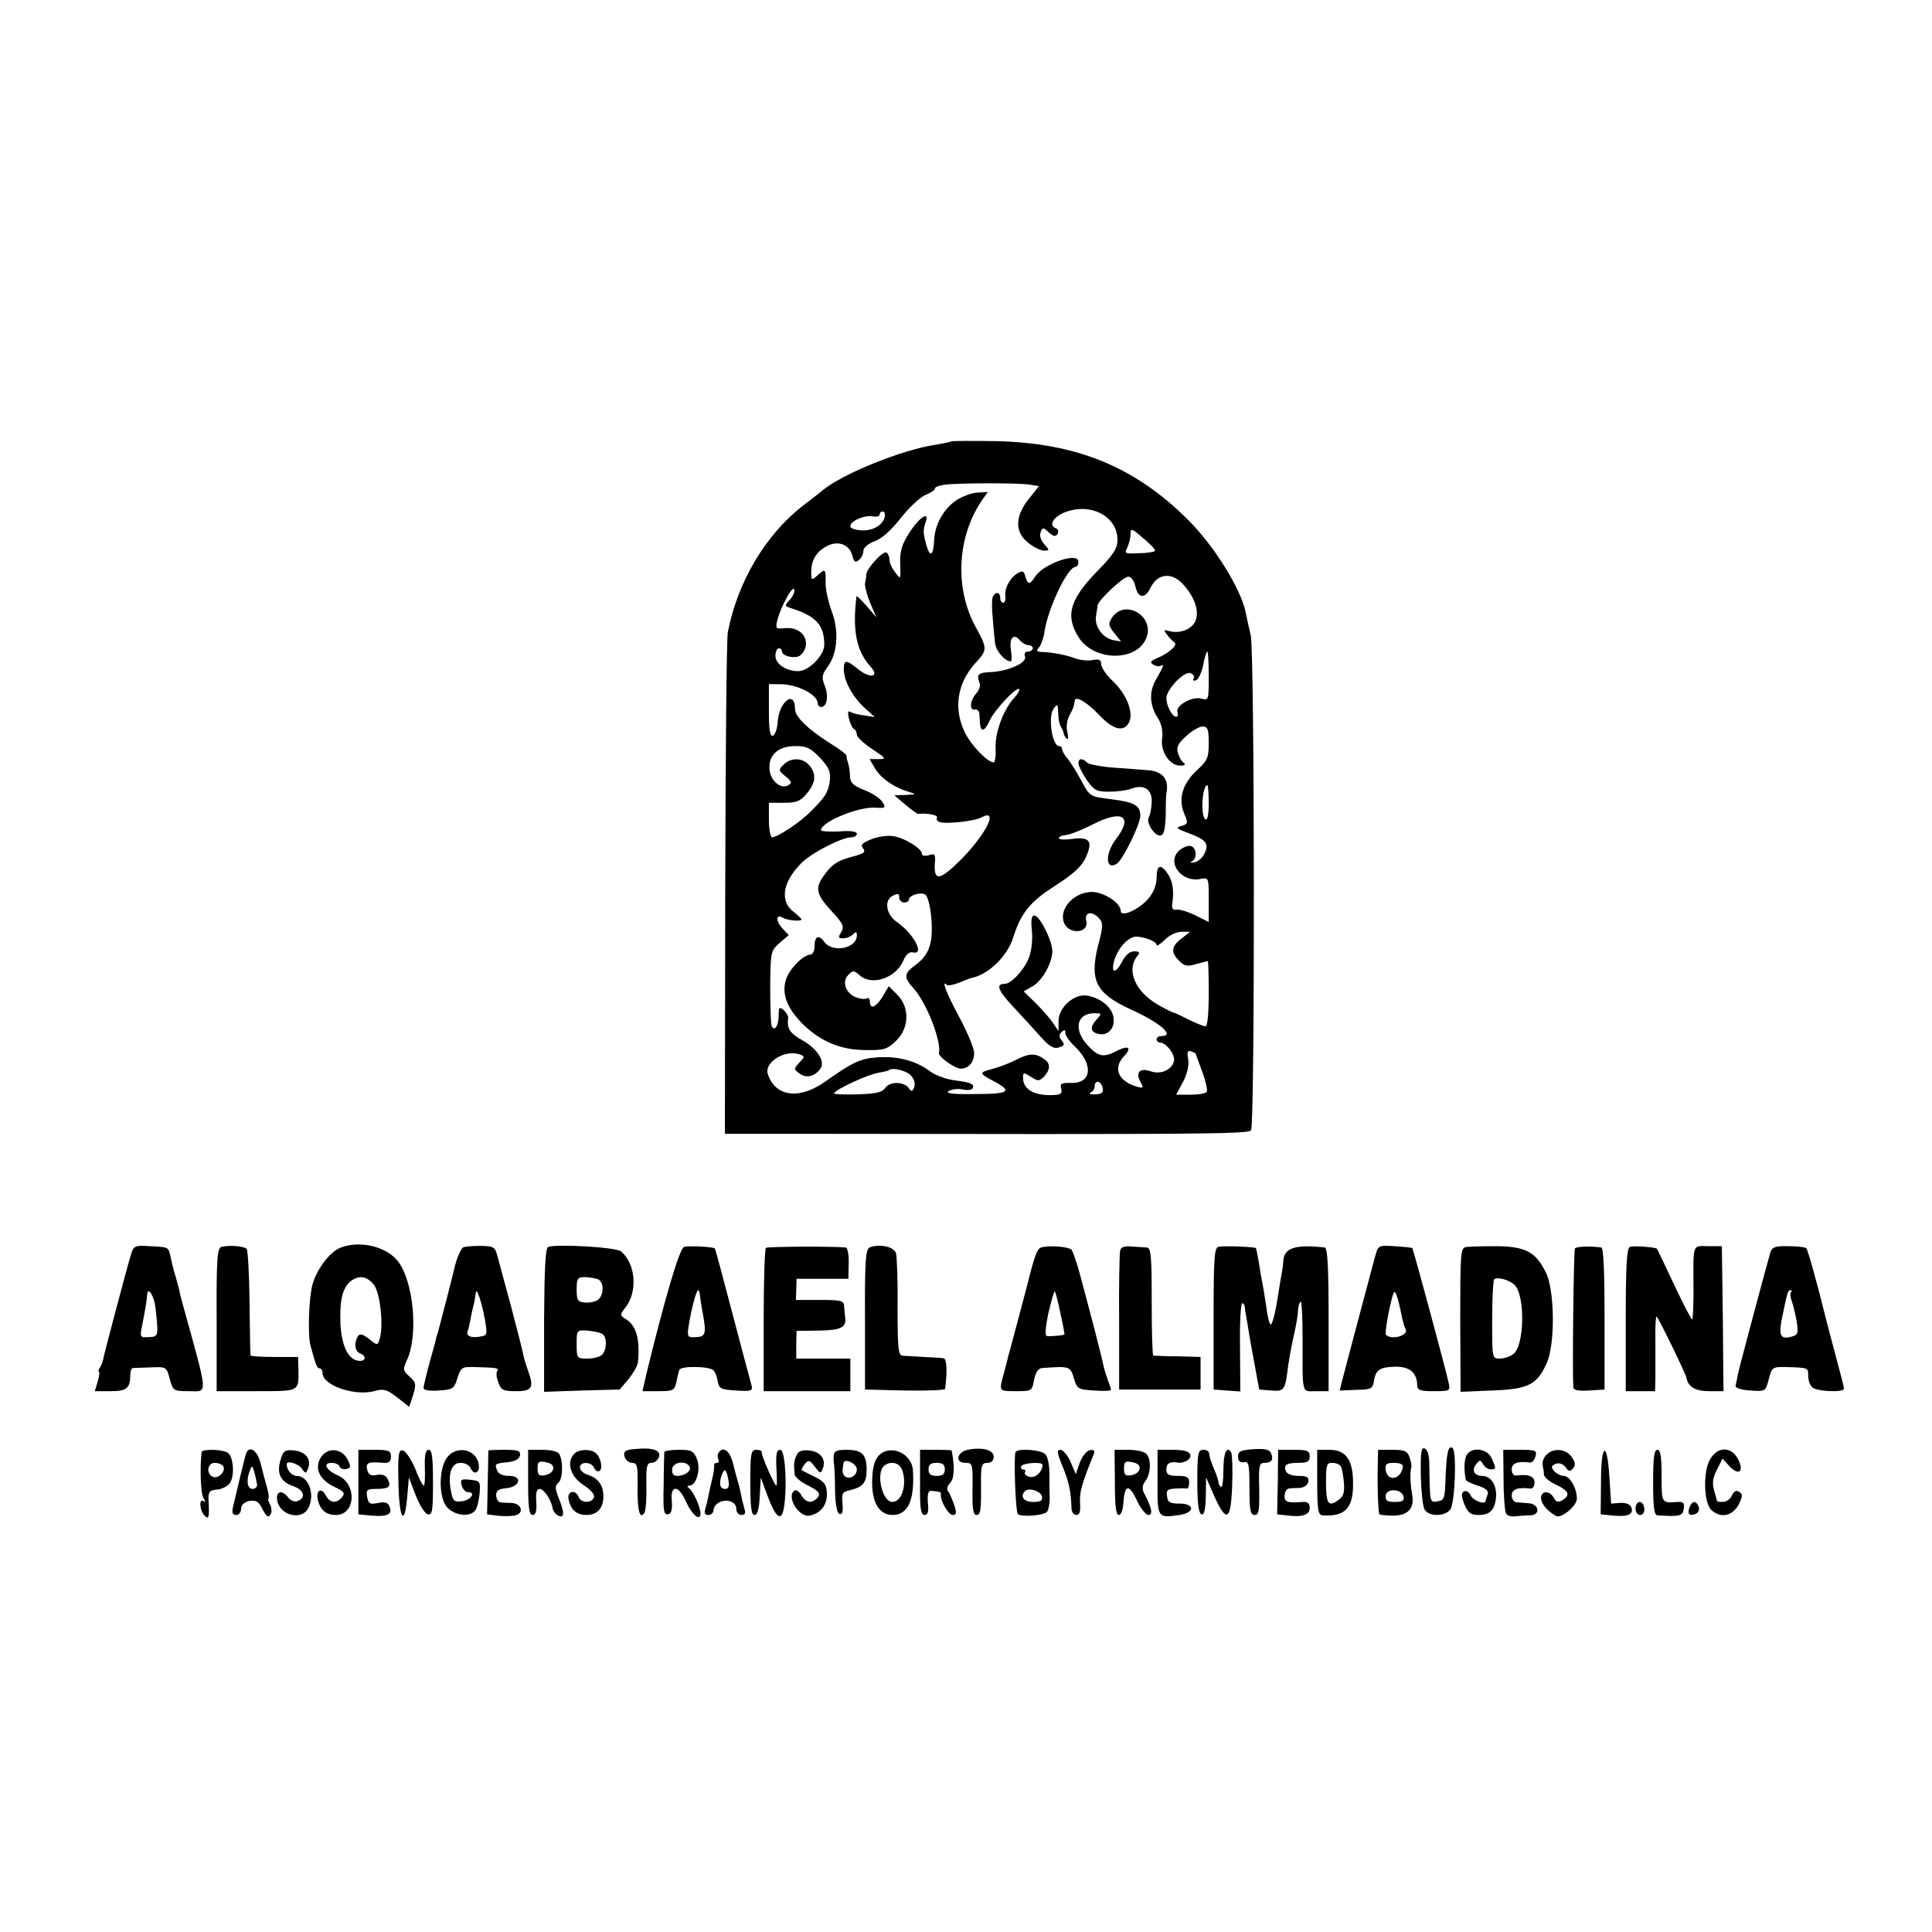 <?xml version="1.0" standalone="no"?>
<!DOCTYPE svg PUBLIC "-//W3C//DTD SVG 20010904//EN"
 "http://www.w3.org/TR/2001/REC-SVG-20010904/DTD/svg10.dtd">
<svg version="1.0" xmlns="http://www.w3.org/2000/svg"
 width="593pt" height="593pt" viewBox="0 0 593 593"
 preserveAspectRatio="xMidYMid meet">
<g transform="translate(0,593) scale(0.1,-0.1)"
fill="#000000" stroke="none">
<path d="M2919 4575 c-2 -2 -24 -6 -47 -10 -102 -15 -283 -88 -346 -139 -14
-12 -43 -34 -64 -50 -113 -89 -198 -232 -228 -386 -4 -19 -7 -374 -8 -787 l-1
-753 215 0 c1263 -2 1393 -1 1400 11 12 19 11 1467 -1 1519 -6 25 -13 56 -15
68 -14 73 -97 207 -179 288 -163 162 -341 234 -586 240 -76 1 -139 1 -140 -1z
m238 -132 l32 -5 -31 -39 c-43 -54 -44 -102 -2 -135 16 -13 38 -24 48 -24 18
0 18 1 1 20 -10 11 -15 26 -11 36 6 16 8 16 25 0 15 -13 21 -14 27 -5 4 7 2
15 -4 17 -24 8 -11 34 25 49 79 32 163 -11 163 -84 0 -26 -12 -45 -61 -95 -85
-87 -100 -137 -59 -203 47 -76 181 -77 209 -2 25 67 -67 120 -106 61 -12 -18
-11 -24 7 -47 l21 -26 -23 4 c-33 6 -59 42 -54 74 2 14 5 29 5 33 2 16 79 88
94 88 9 0 18 -13 22 -30 8 -37 30 -39 47 -3 20 41 61 47 94 15 38 -38 56 -85
44 -116 -10 -27 -47 -42 -81 -33 -18 5 -18 3 -7 -11 7 -9 17 -20 23 -24 11 -8
-17 -33 -55 -49 -19 -8 -21 -12 -10 -19 8 -5 18 -6 22 -4 13 8 9 -2 -13 -40
-23 -39 -21 -81 6 -122 10 -16 15 -38 12 -60 -6 -41 23 -84 56 -84 13 0 17 3
11 8 -6 4 -15 17 -18 30 -6 18 -1 29 24 52 18 17 41 30 51 30 16 0 19 -8 19
-51 0 -44 -4 -54 -35 -82 -45 -41 -59 -88 -41 -132 13 -31 13 -34 -7 -40 -19
-5 -17 -8 18 -21 57 -21 67 -33 52 -64 -7 -14 -21 -26 -32 -27 -11 -2 -14 0
-7 3 17 8 15 41 -2 47 -8 3 -24 -3 -36 -13 -41 -36 5 -99 64 -88 26 5 26 5 26
-64 l0 -68 -40 20 c-22 11 -48 19 -58 18 -12 -2 -16 3 -14 17 6 39 2 69 -13
92 -22 33 -35 29 -35 -11 0 -22 -9 -45 -25 -64 -29 -34 -85 -59 -85 -38 0 19
-32 45 -67 55 -58 17 -124 -38 -108 -89 13 -40 79 -36 69 4 -6 27 18 31 40 7
12 -14 12 -26 -4 -85 -26 -106 -6 -145 100 -194 91 -41 138 -82 95 -82 -8 0
-15 -4 -15 -10 0 -5 5 -10 10 -10 20 0 49 -39 43 -58 -7 -27 -42 -41 -72 -30
-32 11 -46 -3 -31 -32 11 -20 10 -21 -12 -15 -56 17 -72 56 -39 92 26 27 16
36 -20 18 -41 -22 -58 -19 -90 16 -45 48 -35 99 20 99 23 0 23 -1 8 -18 -22
-24 -21 -39 3 -45 29 -8 52 15 48 48 -3 32 -39 62 -81 69 -39 7 -87 -35 -88
-77 l0 -32 -17 25 c-9 14 -33 41 -53 61 l-37 36 28 16 c30 18 60 72 60 108 0
31 -39 109 -55 109 -9 0 -11 -12 -8 -44 3 -24 0 -60 -7 -80 -12 -38 -55 -86
-77 -86 -27 0 -20 -20 25 -68 26 -28 64 -69 84 -92 29 -32 42 -40 58 -35 17 5
19 9 9 21 -9 11 -9 18 -1 26 9 9 12 8 12 -3 0 -8 14 -27 30 -42 57 -55 51
-113 -13 -111 -29 1 -34 -2 -30 -17 4 -15 -1 -19 -23 -20 -59 -3 -94 17 -94
53 0 17 2 17 24 3 22 -14 25 -14 40 0 19 20 21 39 4 52 -27 21 -48 21 -85 2
-21 -11 -55 -24 -77 -30 -42 -11 -42 -13 5 -38 58 -31 47 -39 -58 -39 -72 -1
-93 2 -80 10 10 5 29 7 42 4 13 -3 26 -2 30 3 8 13 -5 19 -55 25 -24 3 -57 15
-73 26 -43 33 -97 48 -158 45 -56 -3 -79 -13 -165 -74 -80 -57 -153 -48 -177
21 -13 36 50 77 96 62 18 -6 18 -7 0 -26 -17 -19 -17 -20 1 -33 20 -15 45 -10
63 13 18 22 -7 63 -56 90 -37 21 -46 35 -42 68 1 6 -6 17 -14 24 -13 11 -15 8
-15 -18 0 -32 -15 -51 -22 -29 -2 6 -4 61 -4 120 1 106 2 109 29 133 l28 24
-20 21 c-21 23 -19 45 2 32 13 -8 57 -12 57 -5 0 2 -11 13 -25 24 -43 33 -32
94 27 151 32 31 122 77 151 77 9 0 17 5 17 11 0 7 -20 10 -55 7 -30 -1 -55 0
-55 4 0 25 115 73 168 69 30 -2 32 0 20 18 -7 11 -31 27 -55 36 -33 13 -43 22
-44 41 -1 23 -3 34 -9 52 -1 4 -2 10 -2 13 1 3 -20 19 -46 35 -73 46 -112 84
-112 109 0 59 -49 21 -53 -40 -1 -21 -8 -40 -14 -43 -10 -3 -13 17 -13 77 l0
81 35 0 c52 0 115 -32 115 -59 0 -6 5 -11 10 -11 18 0 24 32 12 64 -11 27 -9
35 8 59 31 41 36 112 12 173 -10 28 -19 68 -18 88 1 41 -1 42 -26 19 -17 -15
-18 -15 -18 11 0 37 16 63 48 80 35 18 69 5 78 -29 5 -20 9 -23 20 -14 8 6 14
19 14 28 0 10 14 22 35 30 22 8 50 33 79 70 25 32 59 64 75 71 17 7 31 16 31
21 0 4 12 9 28 11 40 6 222 6 259 1z m-441 -97 c-4 -26 -34 -45 -70 -44 -20 1
-36 6 -36 13 0 16 44 35 69 30 12 -2 21 0 21 6 0 5 4 9 9 9 5 0 8 -6 7 -14z
m829 -107 c-2 -3 -25 -7 -50 -7 -42 -2 -45 -1 -35 17 5 11 10 29 10 41 0 20 3
19 39 -12 22 -18 38 -35 36 -39z m-1120 -149 c-17 -19 -17 -20 1 -26 79 -25
104 -52 104 -113 0 -33 -48 -81 -80 -81 -37 0 -70 22 -70 47 0 12 5 23 10 23
6 0 10 -4 10 -9 0 -13 30 -22 50 -16 10 3 20 17 23 31 6 34 -23 60 -64 56 -28
-3 -29 -2 -23 25 11 41 47 108 52 94 2 -7 -4 -21 -13 -31z m1285 -235 c0 -75
0 -75 -24 -69 -29 7 -79 -23 -72 -42 3 -8 1 -14 -4 -14 -12 0 -30 34 -30 57 0
27 55 84 74 77 9 -3 13 -11 10 -16 -4 -6 -1 -9 7 -6 7 2 17 23 22 46 4 23 10
42 13 42 2 0 4 -34 4 -75z m-1193 -251 c28 -31 33 -42 30 -71 -5 -35 -14 -50
-60 -95 -31 -32 -101 -78 -117 -78 -5 0 -10 24 -10 53 l0 53 46 0 c39 0 51 5
70 28 28 32 31 62 7 88 -20 23 -56 23 -78 1 -16 -16 -16 -18 6 -36 19 -15 20
-20 9 -27 -23 -14 -55 13 -58 48 -4 44 26 72 79 72 35 0 47 -6 76 -36z m1193
-140 c0 -34 -4 -53 -10 -49 -16 10 -10 105 6 105 2 0 4 -25 4 -56z m-84 -415
c-31 -24 -33 -42 -7 -68 17 -17 26 -18 53 -10 18 5 34 9 35 9 2 0 3 -45 3
-100 0 -63 -4 -100 -10 -100 -6 0 -30 10 -53 21 -23 12 -43 21 -44 21 -2 -1
-22 9 -45 22 -74 41 -103 109 -66 153 8 10 5 13 -11 13 -13 0 -26 -11 -36 -30
-21 -40 -36 -39 -25 2 13 42 47 77 73 73 31 -4 57 -16 57 -26 0 -4 11 3 25 16
13 14 36 25 51 25 l27 0 -27 -21z m44 -353 c0 -1 9 -26 20 -55 11 -30 17 -58
14 -62 -3 -5 -25 -9 -49 -9 l-45 0 21 39 c13 25 19 51 16 70 -4 22 -2 28 9 24
8 -3 14 -6 14 -7z m-874 -67 c10 -11 14 -25 10 -36 -5 -13 -9 -14 -15 -5 -13
22 -58 24 -73 4 -10 -15 -28 -19 -85 -21 -40 -1 -73 0 -73 3 0 10 103 58 135
63 16 3 31 6 33 8 10 10 54 -1 68 -16z m587 -33 c7 -18 -1 -26 -27 -25 -12 0
-15 3 -8 6 6 2 12 11 12 19 0 18 16 18 23 0z"/>
<path d="M2936 4395 c-40 -27 -67 -75 -69 -125 -2 -46 -13 -52 -24 -12 -10 38
-10 44 -2 69 13 37 -20 15 -51 -34 -22 -34 -28 -55 -27 -93 2 -49 2 -50 -15
-27 -10 12 -18 30 -18 39 0 9 -4 19 -9 22 -10 7 -61 -49 -62 -67 0 -7 -2 -19
-4 -28 -1 -9 6 -36 16 -60 l19 -44 -30 35 c-17 19 -30 32 -31 30 -13 -103 -1
-168 43 -216 29 -32 -1 -38 -38 -8 -37 30 -44 30 -44 -1 0 -35 27 -84 64 -118
l31 -28 -32 5 c-17 2 -37 7 -43 11 -7 5 -9 -2 -4 -22 4 -15 11 -29 16 -31 4
-2 8 -10 8 -17 0 -7 21 -27 47 -44 43 -29 45 -31 19 -31 l-27 0 17 -29 c18
-30 58 -58 102 -71 26 -8 26 -8 -8 -10 l-35 -1 34 -29 c19 -16 37 -29 40 -28
27 3 61 -4 57 -11 -3 -5 0 -11 7 -14 19 -7 107 2 129 14 54 29 17 -48 -60
-127 -70 -70 -88 -71 -82 -6 1 20 -2 23 -19 17 -12 -3 -21 -2 -21 4 0 17 -58
52 -92 55 -18 2 -48 -3 -66 -11 -27 -11 -31 -17 -23 -27 9 -11 3 -16 -31 -25
-48 -12 -66 -25 -91 -61 -26 -37 -21 -56 25 -106 36 -39 40 -48 30 -65 -10
-16 -9 -19 6 -19 10 0 23 5 30 12 9 9 12 9 12 -3 0 -40 -74 -55 -100 -20 -17
24 -30 18 -30 -15 0 -13 -6 -24 -12 -24 -22 0 -65 -44 -75 -75 -14 -42 0 -84
44 -131 54 -57 120 -87 199 -87 57 -1 67 2 94 28 41 39 43 103 4 142 l-26 26
-19 -32 c-20 -33 -39 -41 -39 -15 0 8 -4 13 -9 10 -5 -4 -21 -2 -34 3 -32 13
-44 48 -23 69 14 14 17 14 34 -1 37 -34 110 -10 134 43 8 20 19 29 29 27 39
-10 4 57 -48 93 -33 22 -40 66 -14 80 17 9 21 8 21 -5 0 -8 7 -15 15 -15 8 0
15 4 15 9 0 14 40 25 51 14 11 -11 20 -65 19 -111 -1 -48 -15 -78 -49 -103
-38 -28 -38 -38 -5 -75 38 -43 84 -160 76 -196 -3 -11 49 -48 67 -48 24 0 41
20 41 48 0 14 -20 62 -45 109 -40 74 -57 118 -39 100 4 -3 21 0 38 7 17 7 33
13 36 14 52 9 112 66 130 125 23 72 50 107 119 152 73 47 95 68 109 106 15 39
2 51 -47 44 -22 -3 -41 -2 -41 2 0 5 10 9 22 10 12 1 50 16 85 34 89 45 122
23 68 -47 -34 -45 -32 -97 3 -75 18 11 72 121 72 147 0 32 -18 42 -90 51 -64
8 -65 8 -90 55 -14 26 -33 57 -42 68 -10 11 -18 25 -18 30 0 6 -4 10 -9 10
-22 0 -35 91 -17 115 12 16 13 15 14 -13 0 -18 4 -37 9 -44 4 -7 8 -16 8 -20
0 -3 4 -10 9 -15 5 -4 6 4 2 20 -4 16 -1 37 6 50 12 22 14 28 17 47 2 16 40
-7 76 -46 43 -45 76 -52 91 -20 14 31 -9 88 -55 130 -17 17 -31 38 -31 47 0
14 -6 17 -27 13 -14 -3 -38 0 -52 5 -26 10 -69 19 -105 20 -15 1 -16 4 -6 15
6 8 14 30 16 48 11 72 71 198 95 198 5 0 9 7 9 16 0 31 -107 -6 -133 -46 -15
-25 -23 -25 -30 1 -5 17 -8 19 -26 8 -23 -15 -39 -47 -35 -71 1 -10 -2 -18 -7
-18 -5 0 -9 7 -9 15 0 19 -16 20 -23 2 -3 -7 -3 -36 0 -63 2 -27 5 -61 7 -76
2 -25 29 -57 48 -58 4 0 4 15 1 34 -6 37 8 54 27 31 7 -8 19 -15 26 -15 8 0
14 -4 14 -10 0 -5 -7 -10 -15 -10 -9 0 -12 -6 -9 -15 8 -19 -52 -46 -108 -48
-37 -2 -41 -7 -31 -35 3 -7 -2 -21 -11 -31 -19 -21 -21 -52 -4 -49 7 2 13 -4
14 -12 0 -8 2 -23 2 -32 3 -27 15 -22 30 11 14 31 82 104 90 96 3 -3 -4 -15
-16 -28 -32 -35 -59 -107 -56 -154 1 -24 -2 -43 -6 -43 -19 0 -70 53 -89 93
-35 73 -23 150 33 212 37 40 37 44 1 110 -65 118 -58 275 18 388 l19 27 -33
-2 c-18 -1 -46 -12 -63 -23z"/>
<path d="M3310 3587 c0 -7 11 -29 25 -50 23 -33 30 -37 70 -37 24 0 54 4 67 9
40 15 65 -2 63 -42 -1 -19 -5 -40 -9 -46 -10 -16 21 -62 38 -55 9 3 13 24 14
62 0 31 1 62 2 67 9 42 -11 68 -57 71 -21 2 -69 5 -107 8 -38 3 -74 10 -79 15
-15 15 -27 14 -27 -2z"/>
<path d="M401 2076 c-10 -32 -82 -303 -85 -321 -1 -5 -5 -16 -9 -22 -5 -7 -6
-13 -3 -13 2 0 1 -13 -4 -30 l-9 -30 49 0 c49 0 60 9 60 51 0 10 3 19 8 20 4
0 29 1 55 2 47 2 48 2 58 -35 10 -37 11 -38 59 -38 59 0 61 -23 -20 270 -5 19
-10 38 -10 42 -1 4 -6 22 -11 40 -6 18 -12 44 -15 58 -7 33 -5 32 -63 35 -48
3 -51 2 -60 -29z m76 -158 c10 -89 10 -91 -20 -92 -27 -2 -28 0 -21 34 9 45
15 82 16 98 2 24 21 -6 25 -40z"/>
<path d="M680 2103 c-13 -3 -16 -34 -15 -223 l0 -220 121 0 c134 0 131 -2 130
65 l-1 40 -73 0 c-39 0 -73 2 -73 5 -1 3 -2 76 -3 162 -1 86 -5 160 -9 165 -9
8 -51 12 -77 6z"/>
<path d="M1044 2100 c-32 -13 -72 -66 -85 -113 -11 -40 -15 -155 -6 -187 16
-59 20 -70 28 -70 5 0 9 -6 9 -14 0 -39 101 -73 162 -55 26 7 36 4 67 -20 l37
-29 12 36 c10 34 9 39 -11 57 -20 18 -21 22 -9 48 38 79 21 251 -30 310 -38
43 -117 60 -174 37z m104 -114 c19 -25 30 -126 17 -167 -6 -19 -7 -19 -32 1
-21 16 -28 18 -35 8 -12 -21 -9 -45 7 -52 19 -7 19 -23 0 -23 -34 0 -56 42
-60 112 -3 73 6 113 32 133 25 19 50 15 71 -12z"/>
<path d="M1421 2101 c-7 -5 -21 -38 -27 -66 -5 -23 -46 -181 -50 -195 -3 -8
-5 -15 -5 -15 1 0 -8 -33 -19 -72 -11 -40 -20 -78 -20 -83 0 -7 18 -10 47 -8
43 3 47 5 57 38 11 34 13 35 56 34 67 -2 72 -3 66 -13 -4 -5 -2 -21 4 -35 8
-23 15 -26 55 -26 49 0 55 11 35 65 -5 14 -12 36 -14 48 -2 12 -19 76 -36 142
-18 66 -37 136 -42 155 -9 34 -11 35 -54 36 -24 0 -48 -2 -53 -5z m67 -219 c8
-47 8 -51 -12 -54 -29 -6 -46 1 -41 15 3 7 7 26 10 42 3 17 8 37 10 45 2 8 4
22 5 30 2 23 17 -21 28 -78z"/>
<path d="M1683 2103 c-9 -3 -12 -63 -13 -225 l0 -220 116 4 116 3 28 33 c14
18 27 40 28 50 7 71 -5 114 -37 133 -19 12 -19 13 1 39 36 49 28 133 -16 169
-15 13 -194 23 -223 14z m151 -99 c20 -7 21 -47 2 -63 -7 -6 -25 -10 -40 -9
-23 2 -26 7 -26 40 0 34 3 38 24 38 13 0 31 -3 40 -6z m14 -168 c16 -9 15 -49
0 -64 -7 -7 -27 -12 -45 -12 -32 0 -33 1 -33 44 0 43 0 44 33 42 19 -2 39 -6
45 -10z"/>
<path d="M2100 2103 c-14 -3 -59 -157 -116 -390 l-12 -53 49 0 c45 0 49 2 55
28 3 15 7 32 9 37 3 13 92 12 105 -1 5 -5 11 -21 13 -34 4 -22 9 -25 56 -28
47 -3 52 -1 48 15 -3 10 -29 108 -58 218 -29 110 -53 201 -55 203 -3 5 -78 9
-94 5z m48 -145 c0 -7 4 -29 7 -48 14 -73 12 -83 -18 -84 -26 -2 -28 1 -24 29
8 54 24 115 30 115 2 0 4 -6 5 -12z"/>
<path d="M2351 2100 c-4 -3 -7 -103 -7 -222 l0 -218 133 0 133 0 0 50 0 50
-83 0 -83 0 0 43 1 42 69 1 c68 1 85 10 80 42 -1 6 -2 21 -3 32 -1 18 -8 20
-75 20 l-73 0 1 33 1 32 80 0 79 0 1 48 c1 26 -4 48 -9 48 -37 4 -239 3 -245
-1z"/>
<path d="M2669 2101 c-12 -5 -15 -44 -14 -221 l0 -215 123 -3 c67 -1 122 1
123 5 7 55 5 93 -5 94 -6 1 -33 3 -61 4 -27 2 -57 3 -65 4 -13 1 -15 24 -15
149 1 81 -2 156 -5 166 -7 20 -51 29 -81 17z"/>
<path d="M3199 2102 c-15 -3 -21 -17 -45 -112 -2 -8 -15 -58 -29 -110 -14 -52
-27 -102 -30 -111 -2 -9 -8 -34 -14 -55 -15 -55 -16 -54 38 -54 48 0 49 1 55
35 5 23 13 35 24 36 85 6 87 6 98 -31 10 -33 13 -35 62 -38 29 -2 52 -1 52 2
0 3 -4 16 -10 31 -5 14 -12 36 -14 48 -4 21 -39 156 -73 282 -9 33 -20 64 -24
69 -8 9 -62 14 -90 8z m56 -204 c8 -34 13 -64 12 -64 -3 -3 -41 -6 -53 -5 -7
1 -6 23 4 71 9 38 17 68 20 66 2 -3 10 -33 17 -68z"/>
<path d="M3438 2091 c-2 -9 -4 -108 -3 -221 l0 -205 125 0 125 0 0 50 0 50
-70 2 c-38 0 -72 2 -75 2 -3 1 -5 75 -5 166 0 140 -2 165 -15 166 -8 0 -29 2
-47 3 -22 2 -33 -2 -35 -13z"/>
<path d="M3740 2103 c-13 -3 -15 -34 -15 -221 l0 -217 41 -3 41 -3 -1 136 c-1
74 2 135 7 135 4 0 7 -6 8 -12 0 -7 2 -20 4 -28 1 -8 6 -33 9 -55 4 -22 12
-69 19 -105 l12 -65 37 -3 c40 -3 43 0 52 78 3 19 10 60 17 90 7 30 13 65 13
77 1 12 4 25 8 28 3 4 6 -42 6 -102 0 -189 -4 -173 41 -173 l39 0 0 220 c0
158 -3 220 -12 221 -91 10 -125 -1 -127 -42 -1 -10 -2 -22 -3 -26 -1 -5 -8
-45 -15 -90 -7 -46 -17 -81 -21 -78 -4 2 -10 26 -13 52 -4 26 -9 59 -12 73 -3
14 -8 43 -11 65 -4 22 -8 42 -9 44 -5 4 -96 8 -115 4z"/>
<path d="M4220 2071 c-9 -34 -82 -307 -100 -377 l-8 -32 51 2 c45 1 50 3 54
26 5 35 17 44 65 45 45 1 67 -18 68 -57 0 -15 9 -18 51 -18 48 0 51 1 46 23
-9 43 -109 412 -112 416 -2 2 -27 4 -54 6 -51 3 -51 3 -61 -34z m84 -188 c3
-13 7 -27 10 -32 12 -19 -42 -36 -60 -18 -5 4 13 101 23 127 5 14 13 -7 27
-77z"/>
<path d="M4498 2102 c-15 -3 -16 -26 -16 -223 l1 -221 96 4 c111 4 138 17 168
83 27 58 25 225 -2 279 -32 64 -62 80 -152 81 -43 0 -85 -1 -95 -3z m151 -116
c33 -34 30 -187 -4 -212 -10 -8 -29 -14 -42 -14 -23 0 -23 1 -23 118 0 65 3
121 6 125 9 9 46 -1 63 -17z"/>
<path d="M4834 2098 c-4 -6 -8 -374 -5 -426 1 -9 15 -12 48 -10 l48 3 0 218
c0 141 -3 217 -10 218 -35 5 -77 3 -81 -3z"/>
<path d="M5003 2103 c-10 -4 -13 -58 -13 -224 l0 -219 45 0 45 0 1 38 c0 20 0
73 0 116 -1 44 1 77 4 75 8 -9 88 -173 91 -187 5 -29 28 -42 70 -42 l44 0 -2
222 -3 223 -42 0 c-49 1 -46 11 -45 -132 0 -51 -2 -93 -4 -93 -3 0 -28 48 -56
108 -28 59 -51 108 -52 109 -3 5 -73 10 -83 6z"/>
<path d="M5434 2086 c-8 -26 -93 -343 -100 -375 -2 -13 -6 -29 -7 -35 -1 -6
17 -12 45 -14 47 -3 47 -3 57 35 10 37 11 38 56 37 66 -2 65 -2 65 -27 0 -13
5 -28 12 -35 13 -13 98 -17 98 -4 0 4 -12 50 -26 102 -14 52 -27 102 -29 110
-24 98 -56 215 -61 219 -3 3 -27 6 -55 6 -40 1 -50 -3 -55 -19z m63 -122 c-3
-3 -2 -16 3 -29 5 -13 11 -41 15 -63 5 -35 3 -40 -17 -45 -34 -9 -40 4 -27 64
15 73 17 79 25 79 4 0 5 -3 1 -6z"/>
<path d="M1944 1482 c-26 -3 -31 -7 -27 -23 3 -10 13 -19 23 -19 16 0 18 -9
17 -75 -1 -72 7 -101 21 -78 4 6 7 43 6 82 -1 61 1 71 16 71 10 0 20 9 23 19
5 21 -21 29 -79 23z"/>
<path d="M2970 1480 c-33 -7 -40 -40 -7 -40 22 0 23 -2 22 -80 -1 -61 2 -80
12 -80 13 0 15 13 14 108 0 45 3 52 20 52 12 0 19 7 19 19 0 21 -36 30 -80 21z"/>
<path d="M3848 1482 c-40 -3 -48 -6 -48 -23 0 -13 6 -19 18 -17 15 3 17 -6 17
-80 0 -68 3 -82 16 -82 13 0 15 13 14 80 -2 71 0 80 16 80 22 0 29 10 20 30
-4 11 -19 14 -53 12z"/>
<path d="M4361 1402 c1 -48 6 -95 11 -104 11 -23 61 -24 79 -2 15 18 21 182 7
190 -13 8 -18 -16 -21 -91 -2 -64 -4 -70 -24 -73 -25 -4 -24 -7 -26 115 0 26
-6 44 -14 47 -11 5 -13 -12 -12 -82z"/>
<path d="M619 1473 c-6 -47 -3 -131 6 -142 7 -11 7 -13 -1 -8 -14 8 -11 -30 4
-45 13 -13 15 -6 12 47 -1 26 3 31 26 33 15 1 32 10 39 19 16 22 12 82 -6 94
-17 11 -79 12 -80 2z m66 -43 c9 -15 -14 -40 -31 -33 -22 8 -18 43 5 43 11 0
23 -5 26 -10z"/>
<path d="M755 1468 c-4 -12 -25 -100 -39 -160 -5 -21 -3 -28 9 -28 8 0 15 8
15 19 0 12 9 20 25 24 21 3 29 -1 41 -26 12 -22 18 -26 24 -16 5 7 4 21 -1 31
-5 10 -8 18 -5 18 2 0 1 15 -4 33 -5 17 -14 51 -20 75 -10 41 -35 57 -45 30z
m34 -95 c1 -7 -6 -13 -14 -13 -16 0 -20 26 -8 57 6 16 8 15 14 -7 4 -14 7 -31
8 -37z"/>
<path d="M864 1458 c-17 -48 -6 -75 37 -90 32 -11 39 -35 13 -45 -10 -4 -22 1
-29 10 -16 22 -35 22 -35 0 1 -53 77 -75 98 -29 19 43 -2 96 -38 96 -15 0 -30
18 -30 36 0 12 35 2 46 -13 12 -17 13 -17 20 1 10 27 -8 51 -44 54 -24 3 -32
-1 -38 -20z"/>
<path d="M985 1457 c-21 -33 -5 -69 42 -91 29 -14 33 -19 23 -31 -17 -21 -37
-19 -50 5 -13 25 -30 17 -25 -11 7 -33 25 -49 56 -49 60 0 66 94 7 121 -37 16
-49 39 -20 39 11 0 22 -5 24 -11 2 -6 11 -10 21 -8 14 3 15 7 4 29 -18 35 -61
39 -82 7z"/>
<path d="M1100 1381 l0 -99 40 -4 c49 -4 65 4 56 27 -5 13 -14 16 -35 12 -25
-5 -30 -3 -34 18 -4 22 -1 25 28 25 39 0 47 7 35 30 -6 12 -17 16 -33 13 -18
-4 -26 0 -30 16 -5 22 3 25 51 21 16 -1 22 4 22 19 0 18 -6 21 -50 21 l-50 0
0 -99z"/>
<path d="M1223 1378 c2 -112 19 -137 27 -41 l5 58 21 -55 c12 -30 28 -56 37
-58 14 -3 16 11 16 97 0 79 -3 101 -13 101 -10 0 -13 -14 -12 -55 1 -30 0 -55
-3 -55 -4 0 -16 24 -27 53 -12 28 -29 53 -37 55 -14 3 -16 -11 -14 -100z"/>
<path d="M1375 1460 c-29 -32 -30 -128 -2 -157 23 -25 68 -30 85 -10 6 7 12
31 14 52 3 38 2 40 -29 43 -27 3 -31 1 -26 -17 3 -12 12 -21 20 -21 25 0 8
-25 -20 -28 -23 -3 -27 1 -33 32 -10 54 2 86 30 86 13 0 26 -7 30 -15 8 -21
26 -19 26 3 -1 49 -61 69 -95 32z"/>
<path d="M1499 1478 c0 -2 -1 -47 -2 -100 l-2 -96 30 -4 c17 -2 40 -2 53 0 32
5 25 37 -8 39 -14 0 -30 1 -35 2 -6 1 -11 10 -12 20 -1 15 6 21 30 23 44 4 52
38 9 38 -18 0 -32 6 -36 16 -8 21 -8 22 33 26 23 3 35 10 37 21 2 14 -6 17
-47 17 -27 0 -49 -1 -50 -2z"/>
<path d="M1621 1380 c0 -77 3 -100 14 -100 9 0 13 12 11 40 -2 28 1 40 10 40
13 0 36 -33 40 -59 3 -18 28 -34 32 -20 2 5 -3 27 -12 48 -13 33 -13 41 -2 50
14 12 15 68 2 89 -4 7 -27 12 -51 12 l-44 0 0 -100z m77 41 c-2 -9 -13 -17
-26 -19 -18 -3 -22 1 -22 21 0 21 4 23 25 19 17 -3 25 -10 23 -21z"/>
<path d="M1761 1466 c-23 -27 -9 -69 31 -95 22 -14 34 -29 31 -37 -7 -19 -39
-18 -47 1 -9 24 -36 19 -31 -6 6 -33 25 -49 55 -49 34 0 53 22 52 60 -1 33
-17 54 -50 64 -12 4 -22 14 -22 22 0 19 36 18 44 -2 3 -8 11 -12 16 -9 12 8 3
46 -14 57 -18 12 -53 9 -65 -6z"/>
<path d="M2039 1473 c0 -5 -2 -50 -2 -101 -2 -77 0 -92 13 -90 11 2 14 14 12
41 -5 51 21 50 44 -3 18 -40 44 -61 44 -35 0 19 -22 68 -35 77 -7 5 -6 8 1 8
21 0 36 51 23 82 -10 25 -17 28 -55 28 -24 0 -44 -3 -45 -7z m77 -44 c8 -13
-13 -29 -38 -29 -11 0 -16 7 -15 20 1 22 41 29 53 9z"/>
<path d="M2205 1470 c-3 -5 -3 -14 0 -20 3 -5 1 -10 -4 -10 -6 0 -10 -3 -9 -7
1 -5 -1 -21 -5 -38 -4 -16 -9 -40 -12 -53 -2 -13 -7 -32 -10 -43 -4 -13 -2
-19 9 -19 9 0 16 7 16 15 0 7 7 18 16 23 24 13 54 3 54 -19 0 -11 7 -19 16
-19 11 0 13 6 9 19 -3 11 -8 29 -10 41 -2 12 -6 29 -9 38 -3 9 -10 36 -16 60
-10 40 -31 55 -45 32z m31 -84 c3 -19 0 -26 -11 -26 -16 0 -19 17 -9 45 8 20
14 15 20 -19z"/>
<path d="M2303 1380 c0 -75 3 -100 13 -100 9 0 14 19 16 58 l3 57 23 -62 c17
-43 28 -60 38 -56 21 8 20 203 -1 203 -11 0 -14 -12 -12 -55 2 -30 2 -55 0
-55 -6 0 -47 94 -45 103 1 4 -6 7 -16 7 -17 0 -19 -10 -19 -100z"/>
<path d="M2445 1463 c-8 -17 -9 -26 -6 -58 0 -8 19 -24 42 -35 33 -17 38 -24
29 -36 -17 -20 -37 -17 -50 6 -6 11 -15 18 -21 15 -27 -17 12 -83 46 -77 34 7
54 32 53 68 -1 27 -7 36 -37 51 -20 10 -38 19 -40 20 -2 2 2 10 9 19 12 14 15
13 31 -8 17 -22 18 -22 25 -4 10 27 -8 51 -43 54 -22 2 -33 -2 -38 -15z"/>
<path d="M2559 1463 c-1 -10 0 -22 1 -28 1 -5 3 -41 3 -79 1 -44 6 -71 14 -73
8 -3 11 7 9 31 -3 32 -1 37 23 42 40 10 51 23 51 63 0 47 -14 61 -62 61 -29 0
-38 -4 -39 -17z m71 -43 c0 -19 -21 -32 -36 -22 -5 4 -9 13 -8 20 1 6 2 16 3
21 2 17 41 -1 41 -19z"/>
<path d="M2696 1461 c-12 -13 -18 -38 -19 -73 -2 -69 21 -108 63 -108 47 0 68
46 62 138 -4 53 -72 81 -106 43z m73 -43 c16 -44 -1 -98 -30 -98 -32 0 -52 92
-24 112 20 15 46 8 54 -14z"/>
<path d="M2824 1380 c-1 -79 2 -100 14 -100 10 0 13 10 10 38 -2 25 1 37 10
36 26 -2 32 -4 30 -11 -3 -18 23 -63 36 -63 12 0 13 6 4 33 -6 17 -14 36 -19
41 -4 5 -1 16 7 24 13 13 15 49 5 100 -1 1 -23 2 -49 2 l-48 0 0 -100z m76 40
c0 -15 -7 -20 -25 -20 -18 0 -25 5 -25 20 0 15 7 20 25 20 18 0 25 -5 25 -20z"/>
<path d="M3117 1473 c-6 -13 0 -183 7 -190 9 -10 78 -5 89 6 5 5 9 25 9 43 -1
18 -1 53 -1 76 0 24 -5 50 -12 58 -12 14 -85 20 -92 7z m83 -39 c0 -21 -22
-42 -40 -37 -11 3 -17 9 -14 14 3 5 0 9 -6 9 -6 0 -8 5 -5 10 6 10 65 14 65 4z
m-2 -97 c3 -13 -4 -17 -27 -17 -29 0 -41 17 -25 33 12 12 49 0 52 -16z"/>
<path d="M3262 1428 c19 -48 25 -73 27 -130 1 -10 7 -18 15 -18 10 0 13 11 11
38 -2 32 5 57 43 151 3 8 -1 12 -13 10 -10 -2 -24 -20 -31 -39 l-12 -35 -16
38 c-9 20 -23 37 -31 37 -12 0 -11 -9 7 -52z"/>
<path d="M3422 1380 c0 -71 3 -100 12 -100 7 0 13 16 14 37 4 57 17 59 41 9
11 -25 28 -46 36 -46 15 0 10 23 -14 68 -6 12 -5 24 5 37 17 23 18 67 2 83 -7
7 -31 12 -54 12 l-43 0 1 -100z m76 41 c-2 -9 -13 -17 -26 -19 -18 -3 -22 1
-22 21 0 21 4 23 25 19 17 -3 25 -10 23 -21z"/>
<path d="M3553 1381 c-1 -110 0 -111 67 -101 48 7 48 35 0 35 -29 0 -36 4 -38
23 -3 18 2 22 25 23 15 1 31 1 36 0 4 0 7 8 7 19 0 16 -7 20 -35 20 -28 0 -35
4 -35 20 0 18 11 25 34 21 20 -4 45 11 39 25 -3 9 -20 14 -52 14 l-48 0 0 -99z"/>
<path d="M3675 1383 c0 -68 4 -98 13 -101 8 -2 12 13 13 55 l1 58 25 -57 c38
-84 51 -76 55 33 2 50 0 96 -3 101 -14 22 -24 -2 -24 -55 0 -31 -3 -53 -7 -51
-5 3 -8 9 -8 14 0 5 -5 21 -12 37 -13 31 -15 38 -17 53 0 6 -9 10 -18 10 -16
0 -18 -11 -18 -97z"/>
<path d="M3922 1381 l-2 -99 27 -3 c49 -7 73 1 73 22 0 15 -6 20 -22 19 -46
-4 -57 0 -55 20 1 11 6 20 12 21 5 1 21 2 34 2 14 1 25 9 27 20 2 13 -5 17
-31 17 -19 0 -35 6 -38 14 -8 20 2 26 40 26 26 0 33 4 33 20 0 17 -7 20 -48
20 l-49 0 -1 -99z"/>
<path d="M4043 1380 c0 -84 3 -100 16 -101 68 -5 94 21 94 94 1 75 -21 107
-72 107 l-38 0 0 -100z m72 50 c4 -6 8 -29 10 -51 2 -31 -1 -42 -18 -54 -30
-21 -37 -11 -37 56 0 52 2 59 19 59 11 0 23 -5 26 -10z"/>
<path d="M4229 1443 c-2 -72 1 -156 5 -161 3 -2 22 -4 42 -4 47 0 67 24 58 67
-5 29 -7 66 -2 82 1 4 -1 18 -6 31 -6 18 -15 22 -52 22 l-44 0 -1 -37z m77
-15 c-6 -40 -47 -47 -53 -10 -2 18 2 22 26 22 18 0 28 -5 27 -12z m2 -92 c3
-12 -4 -16 -27 -16 -23 0 -29 4 -28 19 2 24 50 22 55 -3z"/>
<path d="M4501 1463 c-7 -15 -8 -43 -2 -75 0 -3 17 -12 37 -18 25 -8 34 -16
30 -27 -3 -8 -6 -17 -6 -19 0 -14 -38 -1 -46 16 -5 11 -14 16 -21 12 -8 -5 -8
-15 2 -40 11 -26 20 -32 43 -32 36 0 51 16 54 57 2 35 -16 63 -43 63 -24 0
-33 18 -18 36 11 14 13 14 21 0 5 -9 16 -16 23 -16 18 0 18 2 3 35 -14 30 -62
35 -77 8z"/>
<path d="M4615 1387 c0 -51 4 -97 8 -103 3 -6 16 -10 29 -8 13 1 33 3 46 3 31
1 26 35 -6 37 -12 1 -29 2 -37 3 -8 0 -15 10 -15 21 0 19 19 26 58 21 6 -1 12
7 12 19 0 19 -19 26 -57 21 -7 -1 -13 7 -13 19 0 19 18 26 56 21 7 -1 14 8 17
19 5 18 0 20 -47 20 l-52 0 1 -93z"/>
<path d="M4747 1465 c-9 -8 -14 -23 -12 -32 2 -10 4 -24 4 -30 1 -7 17 -21 37
-30 40 -19 45 -32 19 -48 -12 -7 -19 -6 -26 8 -13 23 -39 22 -39 -1 0 -17 19
-40 46 -55 16 -9 64 31 64 53 0 32 -22 70 -40 70 -10 0 -23 7 -30 15 -10 12
-9 16 5 22 11 4 22 0 30 -10 10 -14 14 -15 23 -4 9 10 7 19 -4 35 -17 25 -56
29 -77 7z"/>
<path d="M4914 1381 l-1 -99 39 -4 c46 -4 63 4 55 26 -4 9 -16 14 -34 13 l-28
-2 -5 79 c-7 117 -26 108 -26 -13z"/>
<path d="M5074 1380 c0 -76 3 -100 13 -101 69 -5 78 -2 81 20 3 18 -1 22 -20
21 -48 -4 -48 -4 -48 80 0 59 -3 80 -13 80 -10 0 -13 -25 -13 -100z"/>
<path d="M5249 1451 c-22 -37 -20 -132 3 -155 28 -27 65 -20 84 15 13 26 14
33 2 40 -9 6 -16 2 -22 -11 -5 -11 -17 -20 -28 -20 -10 0 -18 1 -18 3 0 1 -4
16 -9 33 -6 22 -4 39 9 63 l17 34 21 -23 c29 -31 46 -17 27 21 -21 40 -63 40
-86 0z"/>
<path d="M5020 1300 c0 -11 6 -20 14 -20 9 0 14 9 13 20 -1 11 -7 20 -14 20
-7 0 -13 -9 -13 -20z"/>
<path d="M5186 1304 c-8 -21 -1 -28 18 -21 9 4 13 13 10 22 -8 20 -20 19 -28
-1z"/>
</g>
</svg>

